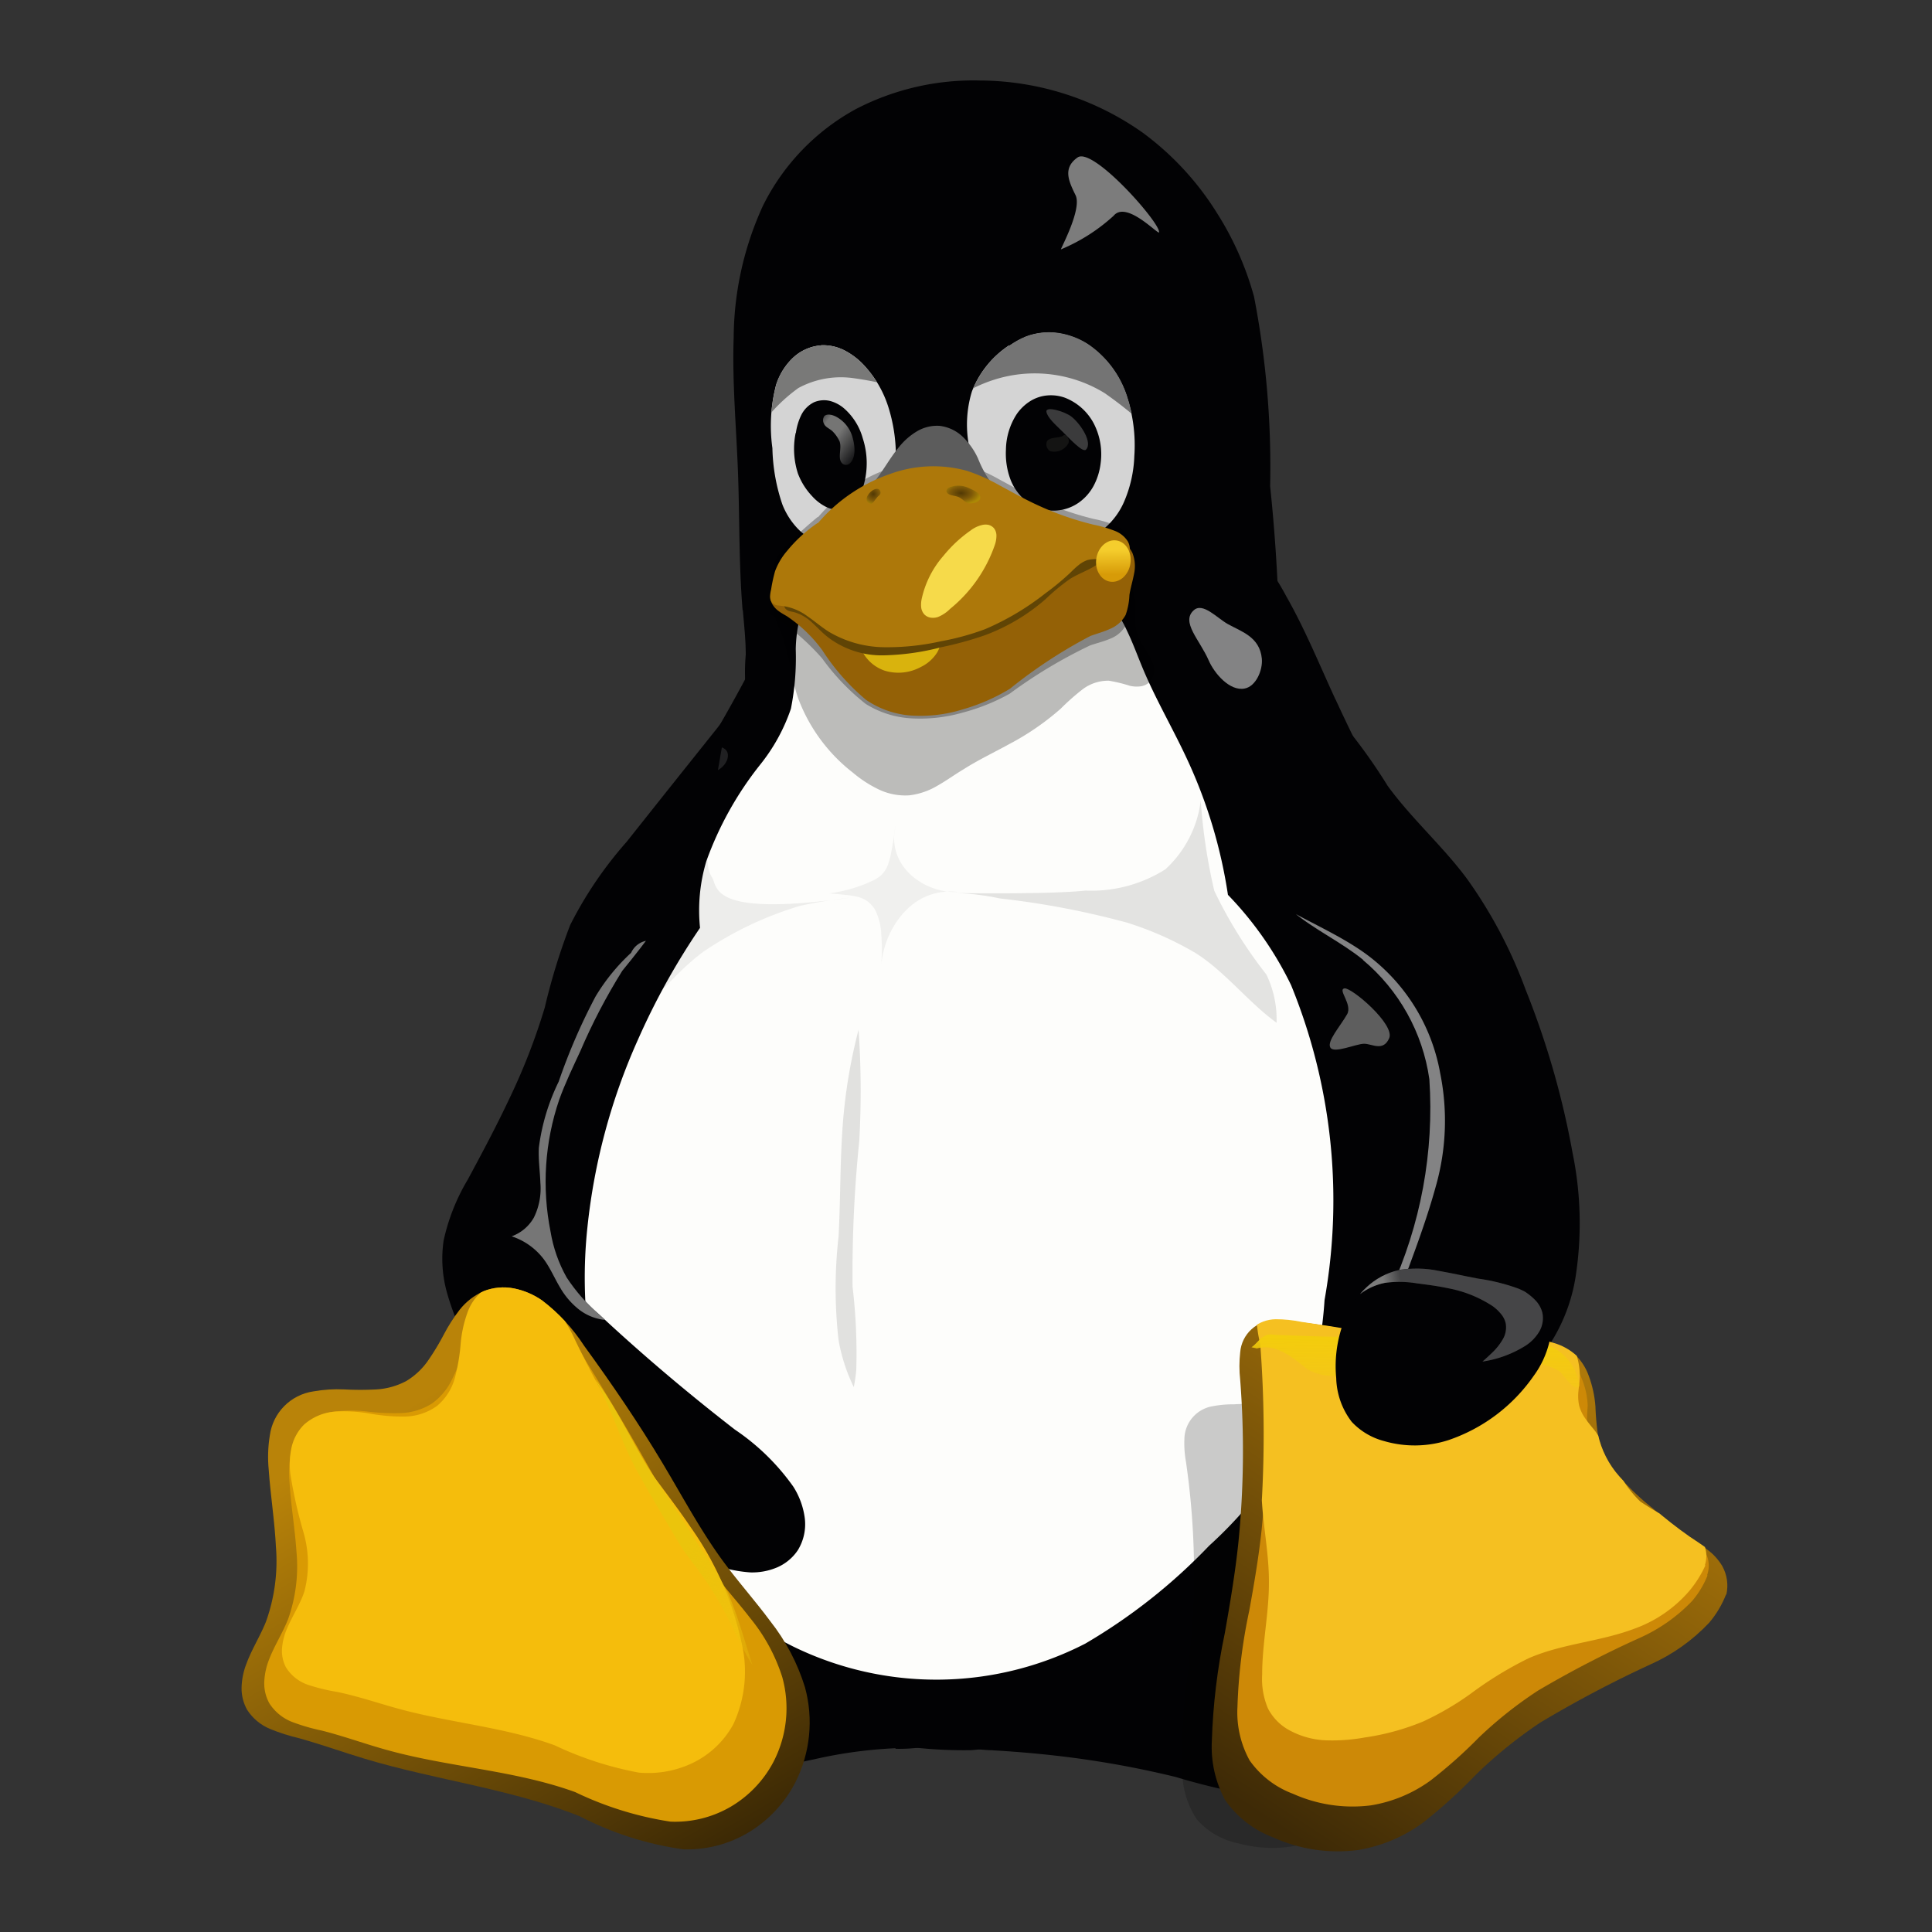 <svg xmlns="http://www.w3.org/2000/svg" xmlns:xlink="http://www.w3.org/1999/xlink" width="24" height="24" viewBox="0 0 24 24">
  <rect x="0" y="0" width="24" height="24" fill="#333333" stroke="none"/>
  <defs>
    <radialGradient id="radial-gradient" cx="0.518" cy="0.493" r="0.447" gradientTransform="matrix(1.257, -0.032, 0.046, 1.149, -1.342, 0.089)" gradientUnits="objectBoundingBox">
      <stop offset="0" stop-color="#fefefc"/>
      <stop offset="0.757" stop-color="#fefefc"/>
      <stop offset="1" stop-color="#d4d4d4"/>
    </radialGradient>
    <radialGradient id="radial-gradient-2" cx="0.515" cy="0.455" r="0.355" gradientTransform="matrix(1.6, -0.024, 0.058, 1.529, -5.106, -0.041)" xlink:href="#radial-gradient"/>
    <linearGradient id="linear-gradient" x1="0.143" y1="0.961" x2="0.699" y2="0.087" gradientUnits="objectBoundingBox">
      <stop offset="0" stop-color="#3e2a06"/>
      <stop offset="1" stop-color="#ad780a"/>
    </linearGradient>
    <linearGradient id="linear-gradient-3" x1="0.076" y1="1.064" x2="0.711" y2="-0.012" xlink:href="#linear-gradient"/>
    <clipPath id="clip-path">
      <rect id="Rectangle_2458" data-name="Rectangle 2458" width="24" height="24" transform="translate(442 81)" fill="#fff" stroke="#707070" stroke-width="1"/>
    </clipPath>
    <radialGradient id="radial-gradient-3" cx="0.515" cy="0.455" r="0.355" gradientTransform="matrix(1.6, -0.024, 0.058, 1.529, -7.384, -0.094)" xlink:href="#radial-gradient"/>
    <radialGradient id="radial-gradient-4" cx="0.518" cy="0.493" r="0.447" gradientTransform="matrix(1.257, -0.032, 0.046, 1.149, -2.074, 0.139)" xlink:href="#radial-gradient"/>
    <radialGradient id="radial-gradient-5" cx="0.378" cy="0.528" r="0.59" gradientTransform="matrix(0.591, -0.588, 0.39, 0.734, 3.529, 5.95)" gradientUnits="objectBoundingBox">
      <stop offset="0" stop-color="#020204"/>
      <stop offset="0.734" stop-color="#020204"/>
      <stop offset="1" stop-color="#5c5c5c"/>
    </radialGradient>
    <linearGradient id="linear-gradient-4" x1="-12.752" y1="-0.043" x2="-11.79" y2="1.114" gradientUnits="objectBoundingBox">
      <stop offset="0" stop-color="#949494" stop-opacity="0.392"/>
      <stop offset="0.5" stop-color="#949494"/>
      <stop offset="1" stop-color="#949494" stop-opacity="0.392"/>
    </linearGradient>
    <clipPath id="clip-path-2">
      <path id="Path_17678" data-name="Path 17678" d="M79.181,120.317a1.21,1.21,0,0,0-.463.574,1.409,1.409,0,0,0,.037.926,1.536,1.536,0,0,0,.547.779,1,1,0,0,0,.447.173.815.815,0,0,0,.47-.081.905.905,0,0,0,.39-.428,1.567,1.567,0,0,0,.129-.572,1.929,1.929,0,0,0-.093-.741,1.244,1.244,0,0,0-.479-.642.937.937,0,0,0-.378-.143.808.808,0,0,0-.4.045,1.013,1.013,0,0,0-.2.111" transform="translate(-78.656 -120.153)" fill="url(#radial-gradient)"/>
    </clipPath>
    <linearGradient id="linear-gradient-5" x1="5.414" y1="0.472" x2="5.853" y2="0.833" gradientUnits="objectBoundingBox">
      <stop offset="0" stop-color="#747474"/>
      <stop offset="0.125" stop-color="#8c8c8c"/>
      <stop offset="0.25" stop-color="#a4a4a4"/>
      <stop offset="0.5" stop-color="#d4d4d4"/>
      <stop offset="0.619" stop-color="#d4d4d4"/>
      <stop offset="1" stop-color="#7c7c7c"/>
    </linearGradient>
    <linearGradient id="linear-gradient-6" x1="18.206" y1="0.667" x2="19.134" y2="1.616" gradientUnits="objectBoundingBox">
      <stop offset="0" stop-color="#646464" stop-opacity="0"/>
      <stop offset="0.306" stop-color="#646464" stop-opacity="0.584"/>
      <stop offset="0.47" stop-color="#646464"/>
      <stop offset="0.728" stop-color="#646464" stop-opacity="0.259"/>
      <stop offset="1" stop-color="#646464" stop-opacity="0"/>
    </linearGradient>
    <linearGradient id="linear-gradient-7" x1="19.477" y1="0.681" x2="20.412" y2="1.705" xlink:href="#linear-gradient-6"/>
    <linearGradient id="linear-gradient-8" x1="-0.1" y1="-0.231" x2="1.012" y2="1.007" gradientUnits="objectBoundingBox">
      <stop offset="0" stop-color="#757574" stop-opacity="0"/>
      <stop offset="0.263" stop-color="#757574"/>
      <stop offset="0.5" stop-color="#757574"/>
      <stop offset="1" stop-color="#757574" stop-opacity="0"/>
    </linearGradient>
    <radialGradient id="radial-gradient-6" cx="0.62" cy="0.184" r="1.043" gradientTransform="matrix(0.457, -0.382, 0.133, 0.649, 2.041, 2.005)" gradientUnits="objectBoundingBox">
      <stop offset="0" stop-color="#d2940a"/>
      <stop offset="0.751" stop-color="#d89c08"/>
      <stop offset="0.866" stop-color="#b67e07"/>
      <stop offset="1" stop-color="#946106"/>
    </radialGradient>
    <linearGradient id="linear-gradient-9" x1="3.502" y1="0.516" x2="4.438" y2="0.502" gradientUnits="objectBoundingBox">
      <stop offset="0" stop-color="#ad780a"/>
      <stop offset="0.12" stop-color="#d89e08"/>
      <stop offset="0.255" stop-color="#edb80b"/>
      <stop offset="0.392" stop-color="#ebc80d"/>
      <stop offset="0.527" stop-color="#f5d838"/>
      <stop offset="0.769" stop-color="#f6d811"/>
      <stop offset="1" stop-color="#f5cd31"/>
    </linearGradient>
    <radialGradient id="radial-gradient-7" cx="0.43" cy="0.441" r="1.086" gradientTransform="translate(0.204 0.166) scale(0.525 0.583)" gradientUnits="objectBoundingBox">
      <stop offset="0" stop-color="#3a2903"/>
      <stop offset="0.555" stop-color="#735208"/>
      <stop offset="1" stop-color="#ac8c04"/>
    </radialGradient>
    <radialGradient id="radial-gradient-8" cx="0.558" cy="0.394" r="0.613" gradientTransform="translate(-0.057 -0.03) scale(1.101 1.075)" xlink:href="#radial-gradient-7"/>
    <linearGradient id="linear-gradient-10" x1="0.449" y1="0.228" x2="0.533" y2="0.819" gradientUnits="objectBoundingBox">
      <stop offset="0" stop-color="#f5ce2d"/>
      <stop offset="1" stop-color="#d79b08"/>
    </linearGradient>
    <clipPath id="clip-path-3">
      <path id="Path_17691" data-name="Path 17691" d="M46.443,122.353a.574.574,0,0,0-.355.158.8.8,0,0,0-.206.333,2.018,2.018,0,0,0-.046.786,2.315,2.315,0,0,0,.124.7.919.919,0,0,0,.191.3.656.656,0,0,0,.305.18.615.615,0,0,0,.332-.012.719.719,0,0,0,.285-.173.955.955,0,0,0,.241-.421,1.67,1.67,0,0,0,.056-.486,2.024,2.024,0,0,0-.094-.6,1.361,1.361,0,0,0-.309-.525.872.872,0,0,0-.237-.178.583.583,0,0,0-.287-.063" transform="translate(-45.82 -122.352)" fill="url(#radial-gradient-2)"/>
    </clipPath>
    <radialGradient id="radial-gradient-9" cx="0.588" cy="0.625" r="0.223" gradientTransform="matrix(0.458, -0.162, 0.07, 0.912, 1.931, 0.64)" gradientUnits="objectBoundingBox">
      <stop offset="0" stop-color="#c8c8c8"/>
      <stop offset="1" stop-color="#797978"/>
    </radialGradient>
    <clipPath id="clip-path-4">
      <path id="Path_17694" data-name="Path 17694" d="M287.051,183.261a2.365,2.365,0,0,1,.825,1.481,5.423,5.423,0,0,1-.486,2.631,2.54,2.54,0,0,0-.148.518.852.852,0,0,0,.078.525.8.8,0,0,0,.48.365,1.15,1.15,0,0,0,.6.007,1.483,1.483,0,0,0,.542-.27,2.154,2.154,0,0,0,.755-1.321,4.334,4.334,0,0,0-.041-1.54,10.56,10.56,0,0,0-.584-2.03,5.765,5.765,0,0,0-.725-1.372c-.305-.405-.691-.747-.988-1.158a6.8,6.8,0,0,0-.618-.852,1.27,1.27,0,0,0-.435-.3.839.839,0,0,0-.523-.036.756.756,0,0,0-.3.17.871.871,0,0,0-.2.282,1.174,1.174,0,0,0-.073.681,2.473,2.473,0,0,0,.337.829,2.949,2.949,0,0,0,.632.789c.271.226.6.376.875.6" transform="translate(-285.187 -179.886)" fill="none" stroke="#c17d11" stroke-width="1.009"/>
    </clipPath>
    <radialGradient id="radial-gradient-10" cx="0.111" cy="0.515" r="0.573" gradientTransform="matrix(-1.08, 0, 0, 1.093, 27.448, -0.053)" gradientUnits="objectBoundingBox">
      <stop offset="0"/>
      <stop offset="1" stop-opacity="0.247"/>
    </radialGradient>
    <radialGradient id="radial-gradient-11" cx="0.47" cy="0.856" r="0.735" gradientTransform="translate(1.793 0.296) scale(0.693 0.763)" xlink:href="#radial-gradient-10"/>
    <radialGradient id="radial-gradient-12" cx="0.463" cy="0.984" r="0.468" gradientTransform="translate(-0.955 -0.093) scale(1.069 1.069)" xlink:href="#radial-gradient-10"/>
    <linearGradient id="linear-gradient-11" x1="4.626" y1="0.351" x2="4.679" y2="0.706" gradientUnits="objectBoundingBox">
      <stop offset="0"/>
      <stop offset="1" stop-opacity="0"/>
    </linearGradient>
    <clipPath id="clip-path-5">
      <path id="Path_17702" data-name="Path 17702" d="M436.088,289.219a1.253,1.253,0,0,1-.209.351,2.276,2.276,0,0,1-.733.52,14.49,14.49,0,0,0-1.364.72,5.6,5.6,0,0,0-.8.647,6.436,6.436,0,0,1-.654.594,1.88,1.88,0,0,1-.814.344,1.95,1.95,0,0,1-1.059-.16,1.27,1.27,0,0,1-.59-.461,1.385,1.385,0,0,1-.165-.735,7.649,7.649,0,0,1,.161-1.338c.065-.368.127-.737.167-1.109a11.408,11.408,0,0,0,.024-2.038,1.55,1.55,0,0,1,0-.341.433.433,0,0,1,.441-.4,1.584,1.584,0,0,1,.314.026,6.631,6.631,0,0,1,.732.127c.151.04.3.093.45.134a2.063,2.063,0,0,0,.775.071,6.029,6.029,0,0,1,.831-.131,1.228,1.228,0,0,1,.34.059.725.725,0,0,1,.305.17.671.671,0,0,1,.139.227,1.374,1.374,0,0,1,.086.389,3.37,3.37,0,0,0,.031.353,1.157,1.157,0,0,0,.261.514,3.322,3.322,0,0,0,.422.4c.148.124.3.248.457.358.075.051.152.1.223.156a.7.7,0,0,1,.181.2.5.5,0,0,1,.051.357" transform="translate(-429.696 -285.807)" fill="url(#linear-gradient)"/>
    </clipPath>
    <clipPath id="clip-path-7">
      <path id="Path_17706" data-name="Path 17706" d="M505.084,366.277a1.31,1.31,0,0,1-.209.351,2.2,2.2,0,0,1-.733.52,13.684,13.684,0,0,0-1.364.72,5.694,5.694,0,0,0-.8.647,6.611,6.611,0,0,1-.654.594,1.869,1.869,0,0,1-.814.344,1.97,1.97,0,0,1-1.059-.16,1.23,1.23,0,0,1-.59-.461,1.429,1.429,0,0,1-.165-.735,7.314,7.314,0,0,1,.161-1.338c.066-.368.129-.737.167-1.109a13.676,13.676,0,0,0,.024-2.038,1.663,1.663,0,0,1,.007-.342.519.519,0,0,1,.142-.3.453.453,0,0,1,.292-.111,1.53,1.53,0,0,1,.314.032c.245.04.492.065.732.127.151.039.3.093.45.134a2.049,2.049,0,0,0,.775.07,5.942,5.942,0,0,1,.831-.131,1.249,1.249,0,0,1,.34.059.712.712,0,0,1,.305.17.684.684,0,0,1,.139.227,1.369,1.369,0,0,1,.086.389,3.537,3.537,0,0,0,.031.352,1.153,1.153,0,0,0,.264.521,3.316,3.316,0,0,0,.419.393,5.575,5.575,0,0,0,.457.358c.075.05.152.1.223.153a.673.673,0,0,1,.182.2.528.528,0,0,1,.051.357" transform="translate(-498.692 -362.86)" fill="url(#linear-gradient-3)"/>
    </clipPath>
    <linearGradient id="linear-gradient-13" x1="5.974" y1="0.141" x2="5.948" y2="1.571" gradientUnits="objectBoundingBox">
      <stop offset="0" stop-color="#f3cd0c"/>
      <stop offset="1" stop-color="#f3cd0c" stop-opacity="0"/>
    </linearGradient>
    <radialGradient id="radial-gradient-13" cx="0.446" cy="0.43" r="0.782" gradientTransform="matrix(0.827, 0.259, -0.233, 1.014, 1.748, -2.479)" gradientUnits="objectBoundingBox">
      <stop offset="0" stop-color="#110800"/>
      <stop offset="0.591" stop-color="#a65a00" stop-opacity="0.8"/>
      <stop offset="1" stop-color="#ff921e" stop-opacity="0"/>
    </radialGradient>
    <clipPath id="clip-path-8">
      <path id="Path_17714" data-name="Path 17714" d="M353.144,277.822a.543.543,0,0,0-.147-.213.785.785,0,0,0-.221-.137,2.427,2.427,0,0,0-.506-.126c-.161-.03-.322-.067-.483-.095a1.319,1.319,0,0,0-.508-.009.868.868,0,0,0-.39.209,1.114,1.114,0,0,0-.258.362,1.563,1.563,0,0,0-.122.77.931.931,0,0,0,.193.544.843.843,0,0,0,.4.238,1.362,1.362,0,0,0,.8-.011,2.117,2.117,0,0,0,1.061-.8,1.167,1.167,0,0,0,.189-.4.6.6,0,0,0-.013-.334" transform="translate(-350.501 -277.222)" fill="none" stroke="#ce5c00" stroke-width="1"/>
    </clipPath>
    <radialGradient id="radial-gradient-15" cx="0.858" cy="0.401" r="0.494" gradientTransform="matrix(0.429, 0.399, -0.086, 0.424, 0.363, -1.406)" gradientUnits="objectBoundingBox">
      <stop offset="0" stop-color="#7c7c7c"/>
      <stop offset="1" stop-color="#7c7c7c" stop-opacity="0.329"/>
    </radialGradient>
    <linearGradient id="linear-gradient-14" x1="0.23" y1="0.179" x2="0.316" y2="0.172" gradientTransform="matrix(1, 0, 0, 1, 0, 0)" xlink:href="#radial-gradient-15"/>
    <clipPath id="clip-path-10">
      <path id="Path_17719" data-name="Path 17719" d="M204.123,184.612q-.289.382-.585.759-.315.4-.636.8a4.821,4.821,0,0,0-.7,1.032,7.88,7.88,0,0,0-.316,1.026,7.767,7.767,0,0,1-.442,1.136c-.16.34-.337.671-.514,1a2.518,2.518,0,0,0-.3.757,1.555,1.555,0,0,0,.04.642,2.964,2.964,0,0,0,.24.6,5.9,5.9,0,0,0,1.8,2.068,6.307,6.307,0,0,0,1.081.631,1.66,1.66,0,0,0,.65.182.79.79,0,0,0,.331-.062.588.588,0,0,0,.258-.214.616.616,0,0,0,.086-.4.958.958,0,0,0-.142-.389,2.811,2.811,0,0,0-.726-.709q-.871-.675-1.68-1.425a2.2,2.2,0,0,1-.41-.465,1.743,1.743,0,0,1-.2-.57,3.16,3.16,0,0,1,.108-1.639c.072-.2.168-.4.261-.6a7.344,7.344,0,0,1,.522-1,12.193,12.193,0,0,0,.826-1.131,3.775,3.775,0,0,0,.323-1.134q.074-.448.129-.9" transform="translate(-200.609 -184.612)" fill="none" stroke="#729fcf" stroke-width="0.125"/>
    </clipPath>
    <clipPath id="clip-path-11">
      <path id="Path_17724" data-name="Path 17724" d="M99.994,280.431a.672.672,0,0,1,.378-.035.93.93,0,0,1,.351.15,2.232,2.232,0,0,1,.52.561c.346.476.679.963.981,1.469.245.41.47.834.753,1.218.185.251.393.484.579.735a2.534,2.534,0,0,1,.432.823,1.652,1.652,0,0,1-.12,1.181,1.56,1.56,0,0,1-.576.618,1.484,1.484,0,0,1-.816.213,4,4,0,0,1-1.287-.411c-.858-.342-1.789-.449-2.673-.715-.272-.082-.539-.178-.812-.254a2.414,2.414,0,0,1-.36-.115.621.621,0,0,1-.286-.238.54.54,0,0,1-.069-.28.878.878,0,0,1,.057-.285c.066-.183.174-.349.246-.53a2.226,2.226,0,0,0,.123-.939c-.016-.318-.067-.633-.089-.95a1.644,1.644,0,0,1,.014-.425.638.638,0,0,1,.537-.546,1.725,1.725,0,0,1,.391-.025,3.754,3.754,0,0,0,.393,0,.9.9,0,0,0,.375-.105.887.887,0,0,0,.27-.254,3.116,3.116,0,0,0,.193-.319,2.049,2.049,0,0,1,.2-.313.774.774,0,0,1,.292-.227" transform="translate(-96.988 -280.384)" fill="#402c07"/>
    </clipPath>
    <linearGradient id="linear-gradient-15" x1="0.274" y1="0.224" x2="0.775" y2="1.074" gradientUnits="objectBoundingBox">
      <stop offset="0" stop-color="#b98309"/>
      <stop offset="1" stop-color="#382605"/>
    </linearGradient>
    <linearGradient id="linear-gradient-16" x1="0.576" y1="0.587" x2="1.147" y2="1.18" gradientUnits="objectBoundingBox">
      <stop offset="0" stop-color="#ebc40c"/>
      <stop offset="1" stop-color="#ebc40c" stop-opacity="0"/>
    </linearGradient>
  </defs>
  <g id="linux" transform="translate(-442 -81)" clip-path="url(#clip-path)">
    <g id="Linux-Logo.wine" transform="translate(445 82)">
      <path id="Path_17663" data-name="Path 17663" d="M53.246,62.6c.241.525.51,1.037.75,1.563a11.3,11.3,0,0,1,.955,3.184,7.5,7.5,0,0,1-.263,3.3,7.713,7.713,0,0,1-2.034,3.124,6.208,6.208,0,0,1-3.931,1.879,5.571,5.571,0,0,1-2.785-.689,6.34,6.34,0,0,1-1.9-1.5A5.137,5.137,0,0,1,42.944,71.3a5.346,5.346,0,0,1,.214-2.956c.24-.675.6-1.3.85-1.972a18.62,18.62,0,0,1,.8-2.2,20.319,20.319,0,0,0,1.1-1.82,9.144,9.144,0,0,0,.329-1.226,2.7,2.7,0,0,1,.524-1.145A2.1,2.1,0,0,1,48.1,59.32a4.53,4.53,0,0,1,1.518.134,10.367,10.367,0,0,1,1.17.339,3.768,3.768,0,0,1,.933.453,3.271,3.271,0,0,1,.912,1.071c.234.411.412.85.61,1.279Z" transform="translate(-39.654 -54.909)" fill="#020204"/>
      <path id="Path_17664" data-name="Path 17664" d="M117.455,237.976c.407.024.814.063,1.218.124q.532.08,1.056.208a8.081,8.081,0,0,0,1.653.317,1.792,1.792,0,0,0,.441-.035.981.981,0,0,0,.4-.183.938.938,0,0,0,.323-.562,1.4,1.4,0,0,0-.048-.654,5.428,5.428,0,0,0-.625-1.162c-.129-.217-.244-.443-.384-.653a1.848,1.848,0,0,0-.52-.544,1.575,1.575,0,0,0-1.006-.217,2.779,2.779,0,0,0-.992.321,2.521,2.521,0,0,0-1.082.963c-.083.149-.143.31-.213.465a1.479,1.479,0,0,1-.271.431c-.133.136-.3.228-.442.36a.67.67,0,0,0-.164.231.4.4,0,0,0-.012.279.378.378,0,0,0,.112.158.535.535,0,0,0,.17.095,1.4,1.4,0,0,0,.386.057Z" transform="translate(-108.121 -217.233)" fill="#020204"/>
      <path id="Path_17665" data-name="Path 17665" d="M50.623,20.717a5.642,5.642,0,0,0-1.008.137q-.477.1-.948.221a7,7,0,0,1-1.608.317,1.743,1.743,0,0,1-.43-.037.974.974,0,0,1-.389-.18.937.937,0,0,1-.322-.561,1.4,1.4,0,0,1,.047-.653A5.628,5.628,0,0,1,46.58,18.8c.125-.217.236-.442.372-.652a1.808,1.808,0,0,1,.508-.545,1.519,1.519,0,0,1,.98-.217,2.557,2.557,0,0,1,.964.322,2.7,2.7,0,0,1,1.053.963,9.916,9.916,0,0,0,.471.9,4.6,4.6,0,0,1,.333.431.635.635,0,0,1,.085.257.4.4,0,0,1-.062.26.4.4,0,0,1-.133.12.58.58,0,0,1-.169.061,1.976,1.976,0,0,1-.36.024Zm-1.9-14.136c-.048-.574-.036-1.151-.058-1.727-.021-.553-.072-1.107-.053-1.66a3.979,3.979,0,0,1,.364-1.639,2.768,2.768,0,0,1,1.154-1.2A3.17,3.17,0,0,1,51.669,0a3.532,3.532,0,0,1,2.024.648,3.605,3.605,0,0,1,.915.986,3.826,3.826,0,0,1,.468,1.051,11.094,11.094,0,0,1,.2,2.355,21.353,21.353,0,0,1,.117,2.24,1.2,1.2,0,0,1-.1.474.811.811,0,0,1-.328.335,1.3,1.3,0,0,1-.449.147c-.313.048-.633.016-.949.046-.458.042-.894.212-1.348.282a8.517,8.517,0,0,1-1.64,0c-.219-.009-.439-.011-.657-.039a1.809,1.809,0,0,1-.628-.183,1.123,1.123,0,0,1-.318-.248.874.874,0,0,1-.191-.354,2.377,2.377,0,0,1-.023-.606c0-.186-.021-.371-.036-.555Z" transform="translate(-42.498 0)" fill="#020204"/>
      <path id="Path_17666" data-name="Path 17666" d="M60.435,81.7a.88.88,0,0,0-.158.334,1.782,1.782,0,0,0-.046.369,3.258,3.258,0,0,1-.06.741,2.277,2.277,0,0,1-.382.695,4.211,4.211,0,0,0-.669,1.2,2.131,2.131,0,0,0-.078.827,8.743,8.743,0,0,0-.772,1.391,7.609,7.609,0,0,0-.626,2.321,5.925,5.925,0,0,0,.417,2.9A4.745,4.745,0,0,0,59.3,94.194a4.225,4.225,0,0,0,.9.6,4.047,4.047,0,0,0,3.627-.036,7.044,7.044,0,0,0,1.539-1.216,5.359,5.359,0,0,0,.783-.887A4.977,4.977,0,0,0,66.8,90.49a7.061,7.061,0,0,0-.416-3.913,4.317,4.317,0,0,0-.784-1.121,6.145,6.145,0,0,0-.5-1.669c-.176-.382-.39-.745-.553-1.132-.067-.159-.125-.322-.2-.477a1.434,1.434,0,0,0-.291-.425,1.2,1.2,0,0,0-.454-.264,1.976,1.976,0,0,0-.521-.089c-.353-.018-.706.028-1.059.014-.281-.011-.561-.06-.842-.044a1.293,1.293,0,0,0-.411.086A.829.829,0,0,0,60.435,81.7Z" transform="translate(-53.346 -75.34)" fill="#fdfdfb"/>
      <path id="Path_17667" data-name="Path 17667" d="M-32.548,152.646a2.1,2.1,0,0,0,.68.922,1.494,1.494,0,0,0,.323.209.764.764,0,0,0,.375.072.885.885,0,0,0,.355-.122c.11-.062.212-.137.318-.2.182-.116.378-.209.567-.313a3.266,3.266,0,0,0,.642-.441,2.908,2.908,0,0,1,.267-.237.527.527,0,0,1,.332-.111,1.864,1.864,0,0,1,.26.063.37.37,0,0,0,.133.007.206.206,0,0,0,.118-.058.207.207,0,0,0,.053-.151.368.368,0,0,0-.047-.156,2.01,2.01,0,0,1-.163-.284.845.845,0,0,1-.022-.29.58.58,0,0,0-.044-.286.37.37,0,0,0-.157-.153.568.568,0,0,0-.213-.059,2.967,2.967,0,0,0-.444.023c-.2.011-.394-.013-.591,0-.245.015-.486.086-.731.086a5.454,5.454,0,0,0-.837-.047,2.184,2.184,0,0,0-.346.1,1.074,1.074,0,0,1-.352.07c-.137,0-.269-.049-.405-.059a.479.479,0,0,0-.2.024.282.282,0,0,0-.153.129.271.271,0,0,0-.029.113.408.408,0,0,0,.013.116,1.8,1.8,0,0,0,.082.22C-32.662,152.091-32.64,152.379-32.548,152.646Z" transform="translate(39.464 -144.969)" fill="rgba(0,0,0,0.26)"/>
      <path id="Path_17668" data-name="Path 17668" d="M-54.421,142.9a2.843,2.843,0,0,1,.649.549,2.8,2.8,0,0,0,.541.565,1.192,1.192,0,0,0,.54.178,1.919,1.919,0,0,0,.673-.072,2.48,2.48,0,0,0,.576-.233,6.1,6.1,0,0,1,1-.6c.082-.028.167-.048.246-.082a.377.377,0,0,0,.191-.158.71.71,0,0,0,.047-.227c.013-.082.041-.161.057-.243a.378.378,0,0,0-.021-.244.33.33,0,0,0-.156-.142.566.566,0,0,0-.215-.049,3.459,3.459,0,0,0-.443.041c-.2.016-.394-.007-.591,0-.245.007-.486.058-.731.069-.279.012-.558-.029-.837-.038a1.891,1.891,0,0,0-.362.017.928.928,0,0,0-.337.118,3,3,0,0,0-.267.211.766.766,0,0,1-.145.092.445.445,0,0,1-.168.044c-.03,0-.061,0-.09,0a.2.2,0,0,0-.126.072.166.166,0,0,0-.031.133Z" transform="translate(60.985 -136.27)" opacity="0.3"/>
      <path id="Path_17669" data-name="Path 17669" d="M-32.557,113.353a.574.574,0,0,0-.355.158.8.8,0,0,0-.206.333,2.018,2.018,0,0,0-.046.786,2.316,2.316,0,0,0,.124.7.919.919,0,0,0,.191.3.656.656,0,0,0,.305.18.615.615,0,0,0,.332-.012.719.719,0,0,0,.285-.173.955.955,0,0,0,.241-.421,1.671,1.671,0,0,0,.056-.486,2.024,2.024,0,0,0-.094-.6,1.361,1.361,0,0,0-.309-.525.873.873,0,0,0-.237-.178.583.583,0,0,0-.287-.063Z" transform="translate(39.759 -110.063)" fill="url(#radial-gradient-3)"/>
      <path id="Path_17670" data-name="Path 17670" d="M.181,111.317a1.21,1.21,0,0,0-.463.574,1.41,1.41,0,0,0,.037.926A1.536,1.536,0,0,0,.3,113.6a1,1,0,0,0,.447.173.815.815,0,0,0,.47-.081.905.905,0,0,0,.39-.428,1.566,1.566,0,0,0,.129-.572,1.929,1.929,0,0,0-.093-.741,1.244,1.244,0,0,0-.479-.642.937.937,0,0,0-.378-.143.808.808,0,0,0-.4.045,1.014,1.014,0,0,0-.2.111Z" transform="translate(9.355 -108.027)" fill="url(#radial-gradient-4)"/>
      <path id="Path_17671" data-name="Path 17671" d="M-32.742,133.324q-.2.164-.38.347a.622.622,0,0,0-.164.23,1.534,1.534,0,0,0-.035.25.581.581,0,0,0-.011.086.144.144,0,0,0,.006.043.1.1,0,0,0,.021.037.117.117,0,0,0,.063.032c.024,0,.048.005.072.008a.661.661,0,0,1,.3.126c.089.062.171.133.263.192a1.371,1.371,0,0,0,.683.195,3.059,3.059,0,0,0,.713-.074,3.209,3.209,0,0,0,.55-.151,3.3,3.3,0,0,0,.749-.446,3.14,3.14,0,0,0,.306-.253c.032-.031.064-.064.1-.092a.357.357,0,0,1,.116-.067.433.433,0,0,1,.2,0,.753.753,0,0,0,.153.018.228.228,0,0,0,.076-.015.155.155,0,0,0,.063-.044.15.15,0,0,0,.033-.094.191.191,0,0,0-.027-.1.331.331,0,0,0-.156-.126,1.538,1.538,0,0,0-.267-.078,3.827,3.827,0,0,1-.8-.293c-.127-.063-.251-.133-.376-.2a2.212,2.212,0,0,0-.4-.177,1.568,1.568,0,0,0-.961.043,2.055,2.055,0,0,0-.886.606Z" transform="translate(39.9 -127.902)" opacity="0.3"/>
      <path id="Path_17672" data-name="Path 17672" d="M-20.752,127.584c.131-.147.22-.327.346-.478a.828.828,0,0,1,.221-.194.49.49,0,0,1,.283-.069.5.5,0,0,1,.291.139.888.888,0,0,1,.187.268,1.4,1.4,0,0,0,.147.278,1.428,1.428,0,0,0,.255.216.718.718,0,0,1,.121.116.359.359,0,0,1,.073.149.312.312,0,0,1-.014.168.376.376,0,0,1-.093.141.549.549,0,0,1-.306.137,6.06,6.06,0,0,1-.68-.029c-.23.006-.455.088-.685.079a.608.608,0,0,1-.326-.1.412.412,0,0,1-.118-.124.34.34,0,0,1-.05-.163.372.372,0,0,1,.033-.16.6.6,0,0,1,.088-.139c.07-.085.155-.156.228-.238Z" transform="translate(28.574 -122.553)" fill="url(#radial-gradient-5)"/>
      <path id="Path_17673" data-name="Path 17673" d="M317.673,104.522c-.19.134-.107.3-.025.469s-.18.652-.182.673a2.25,2.25,0,0,0,.655-.418c.166-.2.587.276.564.2C318.685,105.318,317.863,104.388,317.673,104.522Z" transform="translate(-307.287 -103.566)" fill="#7c7c7c"/>
      <path id="Path_17674" data-name="Path 17674" d="M128.7,52.806a.477.477,0,0,0-.218.073.575.575,0,0,0-.166.161.834.834,0,0,0-.133.44.927.927,0,0,0,.047.344.649.649,0,0,0,.193.286.56.56,0,0,0,.328.127.55.55,0,0,0,.338-.1.607.607,0,0,0,.186-.213.793.793,0,0,0,.084-.271.836.836,0,0,0-.08-.489.686.686,0,0,0-.365-.33A.516.516,0,0,0,128.7,52.806Z" transform="translate(-118.687 -48.894)" fill="#020204"/>
      <path id="Path_17675" data-name="Path 17675" d="M302.166,137.408c-.064.025-.166.009-.194.072a.1.1,0,0,0,.045.114.2.2,0,0,0,.226-.1.086.086,0,0,0-.04-.1C302.19,137.388,302.178,137.4,302.166,137.408Z" transform="translate(-291.97 -132.989)" fill="#141413"/>
      <path id="Path_17676" data-name="Path 17676" d="M302.487,133.569c.086-.086-.061-.314-.176-.407-.083-.068-.325-.138-.315-.065s.119.168.192.24C302.278,133.425,302.446,133.61,302.487,133.569Z" transform="translate(-291.997 -128.983)" fill="url(#linear-gradient-4)"/>
      <g id="Group_8846" data-name="Group 8846" transform="translate(9.011 3.126)" clip-path="url(#clip-path-2)">
        <path id="Path_17677" data-name="Path 17677" d="M74.083,105.786a1.756,1.756,0,0,1,.6-.326,1.66,1.66,0,0,1,1.361.168,4.783,4.783,0,0,1,.388.3,1.485,1.485,0,0,0,.417.25.6.6,0,0,0,.259.037.482.482,0,0,0,.221-.083.563.563,0,0,0,.162-.173.759.759,0,0,0,.095-.459,2.391,2.391,0,0,0-.357-.877,2.608,2.608,0,0,0-.148-.259,1.438,1.438,0,0,0-.739-.515,4.63,4.63,0,0,0-.9-.17,1.67,1.67,0,0,0-.407-.019,3.608,3.608,0,0,0-.454.12c-.072.018-.145.031-.217.052a.572.572,0,0,0-.2.1A.482.482,0,0,0,74,104.2a.881.881,0,0,0,0,.324,3.412,3.412,0,0,1,.106.641c-.005.149-.052.3-.046.444a.637.637,0,0,0,.019.13" transform="translate(-74.335 -104.872)" fill="url(#linear-gradient-5)"/>
      </g>
      <path id="Path_17679" data-name="Path 17679" d="M15.249,105.125a.762.762,0,0,0-.093.146,1.308,1.308,0,0,1,.447.19,1.8,1.8,0,0,1,.6.713.738.738,0,0,0,.088-.118,1.813,1.813,0,0,0-.616-.743,1.316,1.316,0,0,0-.428-.188Z" transform="translate(-4.998 -102.445)" fill="url(#linear-gradient-6)"/>
      <path id="Path_17680" data-name="Path 17680" d="M-26.069,107.08c-.018,0-.035,0-.053,0l-.035,0a.958.958,0,0,1,.3.08,1.26,1.26,0,0,1,.342.234,1.749,1.749,0,0,1,.417.615,1.54,1.54,0,0,0-.153-.493,1.594,1.594,0,0,0-.116-.122,1.258,1.258,0,0,0-.342-.234A.938.938,0,0,0-26.069,107.08Z" transform="translate(33.256 -104.255)" fill="url(#linear-gradient-7)"/>
      <path id="Path_17681" data-name="Path 17681" d="M92.721,54.11a1,1,0,0,0,.029.5.835.835,0,0,0,.176.281.584.584,0,0,0,.172.133.318.318,0,0,0,.213.027.314.314,0,0,0,.164-.111.539.539,0,0,0,.09-.179,1,1,0,0,0-.009-.587.765.765,0,0,0-.224-.365.445.445,0,0,0-.182-.1.317.317,0,0,0-.2.016.35.35,0,0,0-.159.16.732.732,0,0,0-.066.219Z" transform="translate(-85.838 -49.728)" fill="#020204"/>
      <path id="Path_17682" data-name="Path 17682" d="M164.581,134.122c.018.047.078.064.111.1a.427.427,0,0,1,.083.12c.034.087-.033.216.037.278a.073.073,0,0,0,.088,0c.085-.077.066-.233.032-.343a.415.415,0,0,0-.2-.241c-.043-.022-.107-.04-.144-.009A.088.088,0,0,0,164.581,134.122Z" transform="translate(-157.346 -129.86)" fill="url(#linear-gradient-8)"/>
      <g id="Group_8847" data-name="Group 8847" transform="translate(6.566 4.79)">
        <path id="Path_17683" data-name="Path 17683" d="M45.752,155.113a.2.2,0,0,0,.024.062.287.287,0,0,0,.079.082c.031.023.065.041.1.062a1.756,1.756,0,0,1,.439.423,2.756,2.756,0,0,0,.541.614,1.14,1.14,0,0,0,.54.194,1.77,1.77,0,0,0,.673-.078,2.376,2.376,0,0,0,.576-.253,6.035,6.035,0,0,1,1-.656c.082-.03.167-.052.246-.089a.386.386,0,0,0,.191-.172.829.829,0,0,0,.047-.246c.013-.089.041-.175.057-.263a.442.442,0,0,0-.021-.264.341.341,0,0,0-.156-.154.528.528,0,0,0-.215-.053,3.183,3.183,0,0,0-.443.044c-.2.018-.394-.007-.591,0-.245.007-.486.063-.731.074-.279.014-.558-.03-.837-.041a1.733,1.733,0,0,0-.362.017.838.838,0,0,0-.336.13,3.2,3.2,0,0,0-.264.236.68.68,0,0,1-.146.1.376.376,0,0,1-.171.041.278.278,0,0,0-.09,0,.123.123,0,0,0-.048.03.279.279,0,0,0-.035.044A.779.779,0,0,0,45.752,155.113Z" transform="translate(-45.744 -153.453)" fill="url(#radial-gradient-6)"/>
        <path id="Path_17684" data-name="Path 17684" d="M60.389,167.637a.491.491,0,0,0,.322.581.584.584,0,0,0,.448-.047.489.489,0,0,0,.2-.177.334.334,0,0,0,.045-.126.276.276,0,0,0-.014-.132.287.287,0,0,0-.085-.118.386.386,0,0,0-.128-.07.8.8,0,0,0-.291-.027,2.877,2.877,0,0,0-.442.056" transform="translate(-59.285 -165.676)" fill="#d9b30d"/>
        <path id="Path_17685" data-name="Path 17685" d="M48.411,151.821c-.1.059-.195.123-.289.19a.353.353,0,0,0-.124.126.294.294,0,0,0-.023.124,1.076,1.076,0,0,1,0,.127c0,.029-.011.057-.013.086a.14.14,0,0,0,0,.043.089.089,0,0,0,.02.038.108.108,0,0,0,.048.027c.018.005.036.008.054.012a.538.538,0,0,1,.229.134c.066.06.126.127.2.183a1.1,1.1,0,0,0,.678.22,3.053,3.053,0,0,0,.718-.1,4.328,4.328,0,0,0,.55-.151,2.425,2.425,0,0,0,.749-.446,2.571,2.571,0,0,1,.306-.253c.1-.062.211-.1.312-.163A.206.206,0,0,0,51.85,152a.077.077,0,0,0,.02-.024.073.073,0,0,0,0-.053.141.141,0,0,0-.027-.047.327.327,0,0,0-.042-.043.668.668,0,0,0-.387-.134c-.138-.011-.278,0-.415-.026a2.7,2.7,0,0,1-.376-.109,2.765,2.765,0,0,0-.4-.1,2.641,2.641,0,0,0-.961.024A2.809,2.809,0,0,0,48.411,151.821Z" transform="translate(-47.787 -150.78)" fill="#604405"/>
        <path id="Path_17686" data-name="Path 17686" d="M46.242,143.324a1.76,1.76,0,0,0-.38.347.825.825,0,0,0-.15.253,1.911,1.911,0,0,0-.049.227.424.424,0,0,0-.013.086.14.14,0,0,0,.006.043.1.1,0,0,0,.022.037.12.12,0,0,0,.064.032c.024,0,.048.006.072.008a.668.668,0,0,1,.3.126c.089.061.172.133.263.191a1.375,1.375,0,0,0,.683.194,3.051,3.051,0,0,0,.713-.074,3.2,3.2,0,0,0,.55-.151,3.3,3.3,0,0,0,.749-.446,3.138,3.138,0,0,0,.306-.253c.032-.031.064-.064.1-.092a.358.358,0,0,1,.116-.067.433.433,0,0,1,.2,0,.746.746,0,0,0,.153.018.228.228,0,0,0,.076-.015.155.155,0,0,0,.063-.044.15.15,0,0,0,.033-.094.191.191,0,0,0-.027-.1.331.331,0,0,0-.156-.126,1.538,1.538,0,0,0-.267-.078,3.827,3.827,0,0,1-.8-.293c-.127-.063-.251-.133-.376-.2a2.212,2.212,0,0,0-.4-.177,1.568,1.568,0,0,0-.961.043,2.055,2.055,0,0,0-.886.606Z" transform="translate(-45.65 -142.618)" fill="url(#linear-gradient-9)"/>
        <path id="Path_17687" data-name="Path 17687" d="M71.888,152.451a.133.133,0,0,0-.067-.044.179.179,0,0,0-.08,0,.374.374,0,0,0-.146.069,1.653,1.653,0,0,0-.336.313,1.2,1.2,0,0,0-.272.539.344.344,0,0,0-.006.1.157.157,0,0,0,.041.092.141.141,0,0,0,.08.039.193.193,0,0,0,.089-.009.448.448,0,0,0,.149-.1,1.765,1.765,0,0,0,.56-.806.361.361,0,0,0,.016-.1A.152.152,0,0,0,71.888,152.451Z" transform="translate(-69.104 -151.676)" fill="#f6da4a"/>
        <path id="Path_17688" data-name="Path 17688" d="M75.238,145.982c.017.055.106.046.157.072s.081.074.132.075.123-.017.13-.064c.008-.063-.084-.1-.143-.127a.3.3,0,0,0-.246-.005C75.25,145.943,75.233,145.964,75.238,145.982Z" transform="translate(-73.046 -145.666)" opacity="0.8" fill="url(#radial-gradient-7)"/>
        <path id="Path_17689" data-name="Path 17689" d="M62,146.437c-.066-.021-.175.095-.139.154.01.016.04.037.06.026s.055-.076.088-.1S62.027,146.446,62,146.437Z" transform="translate(-60.655 -146.152)" opacity="0.8" fill="url(#radial-gradient-8)"/>
        <ellipse id="Ellipse_1653" data-name="Ellipse 1653" cx="0.214" cy="0.259" rx="0.214" ry="0.259" transform="translate(4.093 0.891) rotate(8.829)" fill="url(#linear-gradient-10)"/>
      </g>
      <g id="Group_8848" data-name="Group 8848" transform="translate(6.579 3.289)" clip-path="url(#clip-path-3)">
        <path id="Path_17690" data-name="Path 17690" d="M16.275,109.953a1.108,1.108,0,0,1,.671-.124,4.053,4.053,0,0,1,.677.15,2.925,2.925,0,0,1,.483.158.843.843,0,0,1,.381.326c.014.024.026.048.04.071a.22.22,0,0,0,.053.061.117.117,0,0,0,.076.026.085.085,0,0,0,.039-.011.073.073,0,0,0,.028-.029.088.088,0,0,0,.009-.046.218.218,0,0,0-.009-.046,2.809,2.809,0,0,0-.288-.563c-.06-.112-.109-.229-.17-.34a2.169,2.169,0,0,0-.941-.877,3.232,3.232,0,0,0-1.259-.314,6.513,6.513,0,0,0-1.506.118,1.951,1.951,0,0,0-.625.19.854.854,0,0,0-.251.208.623.623,0,0,0-.132.3.64.64,0,0,0,.037.311.965.965,0,0,0,.16.271,4,4,0,0,0,.461.432,4.368,4.368,0,0,0,.479.412,1.01,1.01,0,0,0,.285.134.67.67,0,0,0,.313.015.729.729,0,0,0,.293-.141,1.591,1.591,0,0,0,.233-.229A2.04,2.04,0,0,1,16.275,109.953Z" transform="translate(-15.936 -109.422)" fill="url(#radial-gradient-9)"/>
      </g>
      <path id="Path_17692" data-name="Path 17692" d="M164.822,105.32a2.371,2.371,0,0,1,.825,1.481,3.586,3.586,0,0,1-.076,1.343,10.946,10.946,0,0,1-.41,1.289,2.543,2.543,0,0,0-.148.518.858.858,0,0,0,.077.525.8.8,0,0,0,.48.365,1.153,1.153,0,0,0,.6.008,1.473,1.473,0,0,0,.543-.27,2.162,2.162,0,0,0,.75-1.319,4.349,4.349,0,0,0-.037-1.543,10.4,10.4,0,0,0-.584-2.03,5.812,5.812,0,0,0-.725-1.372c-.3-.406-.689-.747-.988-1.158a6.907,6.907,0,0,0-.623-.854,1.271,1.271,0,0,0-.434-.3.828.828,0,0,0-.519-.035.818.818,0,0,0-.5.45,1.18,1.18,0,0,0-.076.683,2.438,2.438,0,0,0,.337.829,2.975,2.975,0,0,0,.632.789C164.218,104.949,164.547,105.1,164.822,105.32Z" transform="translate(-150.891 -94.395)" fill="#020204"/>
      <g id="Group_8849" data-name="Group 8849" transform="translate(12.067 7.55)" clip-path="url(#clip-path-4)">
        <path id="Path_17693" data-name="Path 17693" d="M296.035,216.018c.037.035.074.07.113.1.276.226.424.48.7.7a2.807,2.807,0,0,1,1.014,1.56,2.884,2.884,0,0,1-.136,1.214,18.626,18.626,0,0,1-.609,1.777c-.069.2.14.119.113.332a1.291,1.291,0,0,0,0,.315c0-.02,0-.041.005-.061a3.872,3.872,0,0,1,.219-.844c.187-.528.4-1.044.548-1.585a2.972,2.972,0,0,0,.054-1.4,2.348,2.348,0,0,0-.919-1.481C296.8,216.4,296.4,216.239,296.035,216.018Z" transform="translate(-295.232 -213.342)" fill="#838384"/>
      </g>
      <path id="Path_17695" data-name="Path 17695" d="M-82.14,202.134c.075.113-.047.5,1.707.253a6.044,6.044,0,0,0-.611.1,4.369,4.369,0,0,0-1.2.568c-.314.231-.544.533-.833.792,0,0,.467-.853.583-1.11s-.019-.245.073-.623a2.961,2.961,0,0,1,.317-.741S-82.288,201.911-82.14,202.134Z" transform="translate(87.985 -192.235)" opacity="0.25" fill="url(#radial-gradient-10)"/>
      <path id="Path_17696" data-name="Path 17696" d="M.452,190.6a1.717,1.717,0,0,1-1,.268c-.434.049-1.607.031-1.607.031a3.1,3.1,0,0,1,.546.067,10.442,10.442,0,0,1,1.577.3,4.089,4.089,0,0,1,.853.378c.374.237.649.607,1.006.866a1.28,1.28,0,0,0-.127-.6,5.577,5.577,0,0,1-.647-1.04,7.053,7.053,0,0,1-.168-1.121,1.386,1.386,0,0,1-.433.849Z" transform="translate(11.031 -180.805)" opacity="0.42" fill="url(#radial-gradient-11)"/>
      <path id="Path_17697" data-name="Path 17697" d="M-22.669,194.04q-.02.162-.052.322a.891.891,0,0,1-.041.155.347.347,0,0,1-.087.133.466.466,0,0,1-.12.073,1.8,1.8,0,0,1-.526.15q.109.008.217.02a.965.965,0,0,1,.136.022.362.362,0,0,1,.125.056.339.339,0,0,1,.1.115.744.744,0,0,1,.072.29,2.357,2.357,0,0,1,0,.384,1.187,1.187,0,0,1,.053-.252,1.094,1.094,0,0,1,.231-.4.867.867,0,0,1,.138-.122.762.762,0,0,1,.536-.13.832.832,0,0,1-.533-.166.691.691,0,0,1-.191-.215.6.6,0,0,1-.056-.434Z" transform="translate(30.792 -184.775)" opacity="0.2" fill="url(#radial-gradient-12)"/>
      <path id="Path_17698" data-name="Path 17698" d="M-22.1,228.08a6.57,6.57,0,0,0-.187,1.057c-.047.5-.036,1.013-.063,1.518a5.676,5.676,0,0,0,0,1.287,2.21,2.21,0,0,0,.189.583,1.987,1.987,0,0,0,.031-.213,6.983,6.983,0,0,0-.046-1.032,16.071,16.071,0,0,1,.083-1.81,11.061,11.061,0,0,0-.009-1.391Z" transform="translate(29.767 -216.294)" opacity="0.11"/>
      <path id="Path_17699" data-name="Path 17699" d="M37.011,157.5c-.16.146.075.365.187.622.069.16.261.386.447.349.14-.027.226-.228.213-.37-.025-.273-.256-.337-.423-.431-.133-.074-.31-.274-.423-.171Z" transform="translate(-25.183 -150.918)" fill="#838384"/>
      <path id="Path_17700" data-name="Path 17700" d="M22.31,298.957a1.216,1.216,0,0,1-.156.327,2.247,2.247,0,0,1-.588.546c-.373.264-.761.506-1.107.806a5.552,5.552,0,0,0-.641.664,6.392,6.392,0,0,1-.517.6,1.806,1.806,0,0,1-.666.41,1.613,1.613,0,0,1-.9.019.931.931,0,0,1-.522-.3,1.092,1.092,0,0,1-.18-.6,6.7,6.7,0,0,1,.061-1.153c.034-.32.066-.641.079-.961a9.661,9.661,0,0,0-.094-1.724,1.3,1.3,0,0,1-.02-.288.419.419,0,0,1,.349-.405,1.333,1.333,0,0,1,.266-.024,5.45,5.45,0,0,1,.623,0c.13.011.256.035.386.048a1.739,1.739,0,0,0,.656-.054,5.459,5.459,0,0,1,.692-.232,1.011,1.011,0,0,1,.289,0,.545.545,0,0,1,.266.1.493.493,0,0,1,.13.172,1.083,1.083,0,0,1,.094.316,2.779,2.779,0,0,0,.045.293.859.859,0,0,0,.248.4,2.407,2.407,0,0,0,.377.277,4.245,4.245,0,0,0,.4.235c.066.032.134.062.2.1a.51.51,0,0,1,.164.143.406.406,0,0,1,.063.294" transform="translate(-5.346 -280.429)" opacity="0.2" fill="url(#linear-gradient-11)"/>
      <g id="Group_8850" data-name="Group 8850" transform="translate(12.05 15.394)" clip-path="url(#clip-path-5)">
        <path id="Path_17701" data-name="Path 17701" d="M436.088,289.219a1.253,1.253,0,0,1-.209.351,2.276,2.276,0,0,1-.733.52,14.49,14.49,0,0,0-1.364.72,5.6,5.6,0,0,0-.8.647,6.436,6.436,0,0,1-.654.594,1.88,1.88,0,0,1-.814.344,1.95,1.95,0,0,1-1.059-.16,1.27,1.27,0,0,1-.59-.461,1.385,1.385,0,0,1-.165-.735,7.649,7.649,0,0,1,.161-1.338c.065-.368.127-.737.167-1.109a11.408,11.408,0,0,0,.024-2.038,1.55,1.55,0,0,1,0-.341.433.433,0,0,1,.441-.4,1.584,1.584,0,0,1,.314.026,6.631,6.631,0,0,1,.732.127c.151.04.3.093.45.134a2.063,2.063,0,0,0,.775.071,6.029,6.029,0,0,1,.831-.131,1.228,1.228,0,0,1,.34.059.725.725,0,0,1,.305.17.671.671,0,0,1,.139.227,1.374,1.374,0,0,1,.086.389,3.37,3.37,0,0,0,.031.353,1.157,1.157,0,0,0,.261.514,3.322,3.322,0,0,0,.422.4c.148.124.3.248.457.358.075.051.152.1.223.156a.7.7,0,0,1,.181.2.5.5,0,0,1,.051.357Z" transform="translate(-429.696 -285.807)" fill="url(#linear-gradient)"/>
      </g>
      <g id="Group_8851" data-name="Group 8851" transform="translate(12.05 15.394)" clip-path="url(#clip-path-5)">
        <path id="Path_17703" data-name="Path 17703" d="M439.907,290.363a1.133,1.133,0,0,1-.19.315,2.064,2.064,0,0,1-.669.467,13.12,13.12,0,0,0-1.246.647,5.105,5.105,0,0,0-.734.582,5.894,5.894,0,0,1-.6.534,1.73,1.73,0,0,1-.743.31,1.809,1.809,0,0,1-.967-.144,1.15,1.15,0,0,1-.539-.415,1.237,1.237,0,0,1-.151-.661,6.712,6.712,0,0,1,.147-1.2c.06-.331.117-.663.153-1a10.47,10.47,0,0,0,.022-1.832,1.392,1.392,0,0,1,0-.307.393.393,0,0,1,.4-.364,1.456,1.456,0,0,1,.287.024,6.365,6.365,0,0,1,.669.114c.138.036.273.084.411.121a1.909,1.909,0,0,0,.708.063,5.529,5.529,0,0,1,.759-.118,1.149,1.149,0,0,1,.31.053.655.655,0,0,1,.279.153.634.634,0,0,1,.127.2.961.961,0,0,1,.079.349,3.269,3.269,0,0,0-.008.376.714.714,0,0,0,.111.282,2.258,2.258,0,0,0,.187.241,2.442,2.442,0,0,0,.414.419c.182.131.4.208.585.331a.557.557,0,0,1,.149.132.352.352,0,0,1,.046.321Z" transform="translate(-433.746 -287.185)" fill="#cd8907"/>
      </g>
      <g id="Group_8852" data-name="Group 8852" transform="translate(12.05 15.389)" clip-path="url(#clip-path-7)">
        <path id="Path_17705" data-name="Path 17705" d="M511.875,361.777a1.379,1.379,0,0,1-.2.319,1.621,1.621,0,0,1-.688.472c-.427.161-.893.183-1.312.367a4.532,4.532,0,0,0-.718.44,3.619,3.619,0,0,1-.587.343,3.008,3.008,0,0,1-.73.2,2.24,2.24,0,0,1-.478.035,1.033,1.033,0,0,1-.461-.128.646.646,0,0,1-.26-.266.935.935,0,0,1-.073-.424c0-.388.087-.771.084-1.158,0-.337-.069-.67-.088-1.007a14.719,14.719,0,0,0-.02-1.941,1.539,1.539,0,0,1-.045-.307.444.444,0,0,1,.027-.152.281.281,0,0,1,.087-.122.252.252,0,0,1,.112-.048.372.372,0,0,1,.121,0,1.816,1.816,0,0,1,.235.067c.224.067.46.065.687.115.143.031.281.083.422.122a1.918,1.918,0,0,0,.727.064,5.588,5.588,0,0,1,.78-.119,1.226,1.226,0,0,1,.319.054.654.654,0,0,1,.286.154.673.673,0,0,1,.131.206.876.876,0,0,1,.081.353c0,.064-.01.127-.016.19a.577.577,0,0,0,.008.19.5.5,0,0,0,.083.168c.036.051.077.1.115.146a3.206,3.206,0,0,1,.262.455,1.42,1.42,0,0,0,.3.422,4.177,4.177,0,0,0,.6.334.512.512,0,0,1,.154.133.358.358,0,0,1,.062.156.369.369,0,0,1-.015.169Z" transform="translate(-505.739 -358.723)" fill="#f5c021"/>
      </g>
      <path id="Path_17707" data-name="Path 17707" d="M26.491,288.5c.243-.066.449.118.625.257a.646.646,0,0,0,.417.077c.231-.008.461.039.692.01.455-.039.9-.15,1.358-.17a1.034,1.034,0,0,1,.652.1c.076.053.189.277.264.193a.638.638,0,0,0-.44-.526c-.183-.029-.37.022-.555.005-.55-.013-1.1-.115-1.647-.086-.383,0-.766-.014-1.149-.029-.15-.031-.2.1-.285.154" transform="translate(-13.877 -272.749)" fill="url(#linear-gradient-13)"/>
      <path id="Path_17708" data-name="Path 17708" d="M182.723,152.285c.088-.014.631.448.556.619s-.214.068-.313.069-.373.125-.418.047.121-.261.208-.413C182.826,152.484,182.635,152.3,182.723,152.285Z" transform="translate(-169.022 -141.007)" fill="#7c7c7c" opacity="0.75"/>
      <path id="Path_17709" data-name="Path 17709" d="M77.721,111.831c-.009-.106-.161-.122-.228-.069s-.111.2-.061.258C77.512,112.116,77.733,111.976,77.721,111.831Z" transform="translate(-71.679 -103.457)" fill="#7c7c7c" opacity="0.25"/>
      <path id="Path_17710" data-name="Path 17710" d="M40.463,291.46a.394.394,0,0,0-.2-.178.682.682,0,0,0-.269-.046c-.183,0-.365.049-.548.033a3.046,3.046,0,0,1-.451-.108.956.956,0,0,0-.474-.011.7.7,0,0,0-.4.3.941.941,0,0,0-.13.428,2.5,2.5,0,0,0,.016.451,2.31,2.31,0,0,0,.049.323.856.856,0,0,0,.131.3.8.8,0,0,0,.375.272,1.043,1.043,0,0,0,.75-.013,2.069,2.069,0,0,0,.99-.911,1.941,1.941,0,0,0,.176-.457.849.849,0,0,0,.028-.193.408.408,0,0,0-.04-.189Z" transform="translate(-24.578 -275.337)" opacity="0.35" fill="url(#radial-gradient-13)"/>
      <path id="Path_17711" data-name="Path 17711" d="M40.463,210.705a.381.381,0,0,0-.2-.129.92.92,0,0,0-.269-.033c-.183,0-.365.036-.548.024a4.043,4.043,0,0,1-.451-.078,1.313,1.313,0,0,0-.474-.008.721.721,0,0,0-.4.217.555.555,0,0,0-.13.309,1.313,1.313,0,0,0,.016.326,1.246,1.246,0,0,0,.049.233.552.552,0,0,0,.131.215.842.842,0,0,0,.375.2,1.42,1.42,0,0,0,.75-.009,1.964,1.964,0,0,0,.99-.658,1.2,1.2,0,0,0,.176-.33.458.458,0,0,0,.028-.139.229.229,0,0,0-.04-.137Z" transform="translate(-24.578 -194.668)" opacity="0.35" fill="url(#radial-gradient-13)"/>
      <path id="Path_17712" data-name="Path 17712" d="M186.156,199.885a.544.544,0,0,0-.147-.213.785.785,0,0,0-.221-.137,2.433,2.433,0,0,0-.506-.126c-.161-.03-.321-.067-.483-.095a1.318,1.318,0,0,0-.508-.009.868.868,0,0,0-.39.209,1.115,1.115,0,0,0-.258.362,1.563,1.563,0,0,0-.122.77.93.93,0,0,0,.193.544.842.842,0,0,0,.4.238,1.362,1.362,0,0,0,.8-.011,2.117,2.117,0,0,0,1.061-.8,1.168,1.168,0,0,0,.189-.4.6.6,0,0,0-.013-.334Z" transform="translate(-169.922 -184.527)" fill="#020204"/>
      <g id="Group_8853" data-name="Group 8853" transform="translate(13.591 14.759)" clip-path="url(#clip-path-8)">
        <path id="Path_17713" data-name="Path 17713" d="M351.337,276.432a.978.978,0,0,0-.12.014.906.906,0,0,0-.748.963.829.829,0,0,1,.1-.368.757.757,0,0,1,.514-.375,1.331,1.331,0,0,1,.4.007c.128.016.258.033.384.06a1.517,1.517,0,0,1,.553.222.539.539,0,0,1,.1.093.274.274,0,0,1,.063.123.293.293,0,0,1-.039.2.743.743,0,0,1-.127.16q-.06.058-.123.113a1.388,1.388,0,0,0,.539-.2.537.537,0,0,0,.167-.174.33.33,0,0,0,.037-.236.345.345,0,0,0-.079-.144.7.7,0,0,0-.125-.106,1.482,1.482,0,0,0-.671-.257q-.231-.043-.465-.072a2.058,2.058,0,0,0-.368-.021Z" transform="translate(-350.469 -276.489)" fill="url(#radial-gradient-15)"/>
      </g>
      <g id="Group_8854" data-name="Group 8854" transform="translate(13.591 14.759)" clip-path="url(#clip-path-8)">
        <path id="Path_17715" data-name="Path 17715" d="M351.337,276.432a.978.978,0,0,0-.12.014.906.906,0,0,0-.748.963.829.829,0,0,1,.1-.368.757.757,0,0,1,.514-.375,1.331,1.331,0,0,1,.4.007c.128.016.258.033.384.06a1.517,1.517,0,0,1,.553.222.539.539,0,0,1,.1.093.274.274,0,0,1,.063.123.293.293,0,0,1-.039.2.743.743,0,0,1-.127.16q-.06.058-.123.113a1.388,1.388,0,0,0,.539-.2.537.537,0,0,0,.167-.174.33.33,0,0,0,.037-.236.345.345,0,0,0-.079-.144.7.7,0,0,0-.125-.106,1.482,1.482,0,0,0-.671-.257q-.231-.043-.465-.072a2.058,2.058,0,0,0-.368-.021Z" transform="translate(-350.469 -276.489)" fill="url(#linear-gradient-14)"/>
      </g>
      <path id="Path_17717" data-name="Path 17717" d="M37.167,106.487l-.617.773c-.212.266-.423.532-.636.8a4.866,4.866,0,0,0-.7,1.032,7.858,7.858,0,0,0-.316,1.026,7.767,7.767,0,0,1-.442,1.136c-.16.34-.337.671-.514,1a2.516,2.516,0,0,0-.3.757,1.555,1.555,0,0,0,.04.642,2.964,2.964,0,0,0,.24.6,5.9,5.9,0,0,0,1.8,2.068,6.306,6.306,0,0,0,1.081.631,1.661,1.661,0,0,0,.65.182.793.793,0,0,0,.331-.062.589.589,0,0,0,.258-.214.616.616,0,0,0,.086-.4.958.958,0,0,0-.142-.389,2.811,2.811,0,0,0-.726-.709c-.581-.45-1.142-.924-1.68-1.425a2.195,2.195,0,0,1-.41-.465,1.743,1.743,0,0,1-.2-.57,3.16,3.16,0,0,1,.108-1.639c.072-.2.168-.4.261-.6a7.288,7.288,0,0,1,.522-1,11.677,11.677,0,0,0,.826-1.131,4,4,0,0,0,.323-1.134Q37.088,106.943,37.167,106.487Z" transform="translate(-31.131 -98.601)" fill="#020204"/>
      <g id="Group_8855" data-name="Group 8855" transform="translate(2.49 7.9)" clip-path="url(#clip-path-10)">
        <path id="Path_17718" data-name="Path 17718" d="M213.789,222.316a2.444,2.444,0,0,0-.441.542,7.369,7.369,0,0,0-.458,1.058,2.611,2.611,0,0,0-.246.819c-.008.147.014.294.019.441a.816.816,0,0,1-.081.428.519.519,0,0,1-.276.233.82.82,0,0,1,.4.286c.082.111.135.241.207.359a.95.95,0,0,0,.218.255.625.625,0,0,0,.3.134.538.538,0,0,0,.427-.136,10.019,10.019,0,0,1,.381-3.984,1.127,1.127,0,0,0,.057-.247.355.355,0,0,0-.061-.241.261.261,0,0,0-.446.054Z" transform="translate(-211.44 -219.379)" fill="#7c7c7c" opacity="0.95"/>
      </g>
      <g id="Group_8856" data-name="Group 8856" transform="translate(0 14.993)" clip-path="url(#clip-path-11)">
        <path id="Path_17720" data-name="Path 17720" d="M99.994,280.431a.672.672,0,0,1,.378-.035.93.93,0,0,1,.351.15,2.232,2.232,0,0,1,.52.561c.346.476.679.963.981,1.469.245.41.47.834.753,1.218.185.251.393.484.579.735a2.534,2.534,0,0,1,.432.823,1.652,1.652,0,0,1-.12,1.181,1.56,1.56,0,0,1-.576.618,1.484,1.484,0,0,1-.816.213,4,4,0,0,1-1.287-.411c-.858-.342-1.789-.449-2.673-.715-.272-.082-.539-.178-.812-.254a2.414,2.414,0,0,1-.36-.115.621.621,0,0,1-.286-.238.54.54,0,0,1-.069-.28.878.878,0,0,1,.057-.285c.066-.183.174-.349.246-.53a2.226,2.226,0,0,0,.123-.939c-.016-.318-.067-.633-.089-.95a1.644,1.644,0,0,1,.014-.425.638.638,0,0,1,.537-.546,1.725,1.725,0,0,1,.391-.025,3.754,3.754,0,0,0,.393,0,.9.9,0,0,0,.375-.105.887.887,0,0,0,.27-.254,3.116,3.116,0,0,0,.193-.319,2.049,2.049,0,0,1,.2-.313.774.774,0,0,1,.292-.227Z" transform="translate(-96.988 -280.384)" fill="url(#linear-gradient-15)"/>
        <path id="Path_17721" data-name="Path 17721" d="M103.706,283.3a.58.58,0,0,1,.342-.023.8.8,0,0,1,.31.152,1.961,1.961,0,0,1,.434.538c.294.476.581.958.853,1.449a9.61,9.61,0,0,0,.655,1.087c.168.225.359.432.53.654a2.209,2.209,0,0,1,.4.736,1.449,1.449,0,0,1-.111,1.054,1.406,1.406,0,0,1-.532.556,1.37,1.37,0,0,1-.747.184,4.177,4.177,0,0,1-1.183-.367c-.748-.271-1.559-.308-2.327-.52-.275-.075-.543-.174-.82-.244a2.488,2.488,0,0,1-.363-.105.589.589,0,0,1-.289-.234.511.511,0,0,1-.063-.271.85.85,0,0,1,.06-.274c.067-.175.172-.334.239-.509a1.965,1.965,0,0,0,.1-.839c-.019-.283-.068-.564-.085-.847a1.441,1.441,0,0,1,.017-.379.65.65,0,0,1,.17-.334.661.661,0,0,1,.369-.171,1.716,1.716,0,0,1,.411,0,2.767,2.767,0,0,0,.412.019.772.772,0,0,0,.39-.119.782.782,0,0,0,.24-.281,3,3,0,0,0,.146-.342,1.617,1.617,0,0,1,.165-.334.645.645,0,0,1,.282-.24" transform="translate(-100.512 -283.051)" fill="#d99a03"/>
        <path id="Path_17722" data-name="Path 17722" d="M106.4,275.552a.535.535,0,0,1,.342-.039.731.731,0,0,1,.311.152,1.7,1.7,0,0,1,.4.559,15.191,15.191,0,0,0,.766,1.391c.212.321.458.619.673.939a3.887,3.887,0,0,1,.626,1.419,1.552,1.552,0,0,1-.1,1.022,1.14,1.14,0,0,1-.493.475,1.278,1.278,0,0,1-.681.126,4.233,4.233,0,0,1-1.045-.339c-.613-.223-1.275-.277-1.906-.445-.266-.071-.527-.163-.8-.219a2.361,2.361,0,0,1-.354-.086.52.52,0,0,1-.279-.219.441.441,0,0,1-.048-.244.773.773,0,0,1,.064-.243c.066-.155.163-.3.214-.458a1.386,1.386,0,0,0-.012-.732,5.8,5.8,0,0,1-.163-.723,1,1,0,0,1,.014-.328.579.579,0,0,1,.156-.287.652.652,0,0,1,.391-.162,1.818,1.818,0,0,1,.431.026,2.3,2.3,0,0,0,.431.036.706.706,0,0,0,.4-.133.691.691,0,0,0,.222-.352,2.433,2.433,0,0,0,.07-.414,1.52,1.52,0,0,1,.091-.409.6.6,0,0,1,.273-.313Z" transform="translate(-103.308 -275.569)" fill="#f5bd0c"/>
        <path id="Path_17723" data-name="Path 17723" d="M156.407,295.969c.193.349.311.75.5,1.1.176.324.377.657.555.956.08.133.265.337.453.654.17.287.342.689.438.823-.055-.158-.169-.581-.3-.883a4.225,4.225,0,0,0-.365-.595c-.179-.3-.371-.567-.555-.852-.254-.393-.447-.832-.724-1.206Z" transform="translate(-152.007 -294.815)" fill="url(#linear-gradient-16)"/>
      </g>
    </g>
  </g>
</svg>
